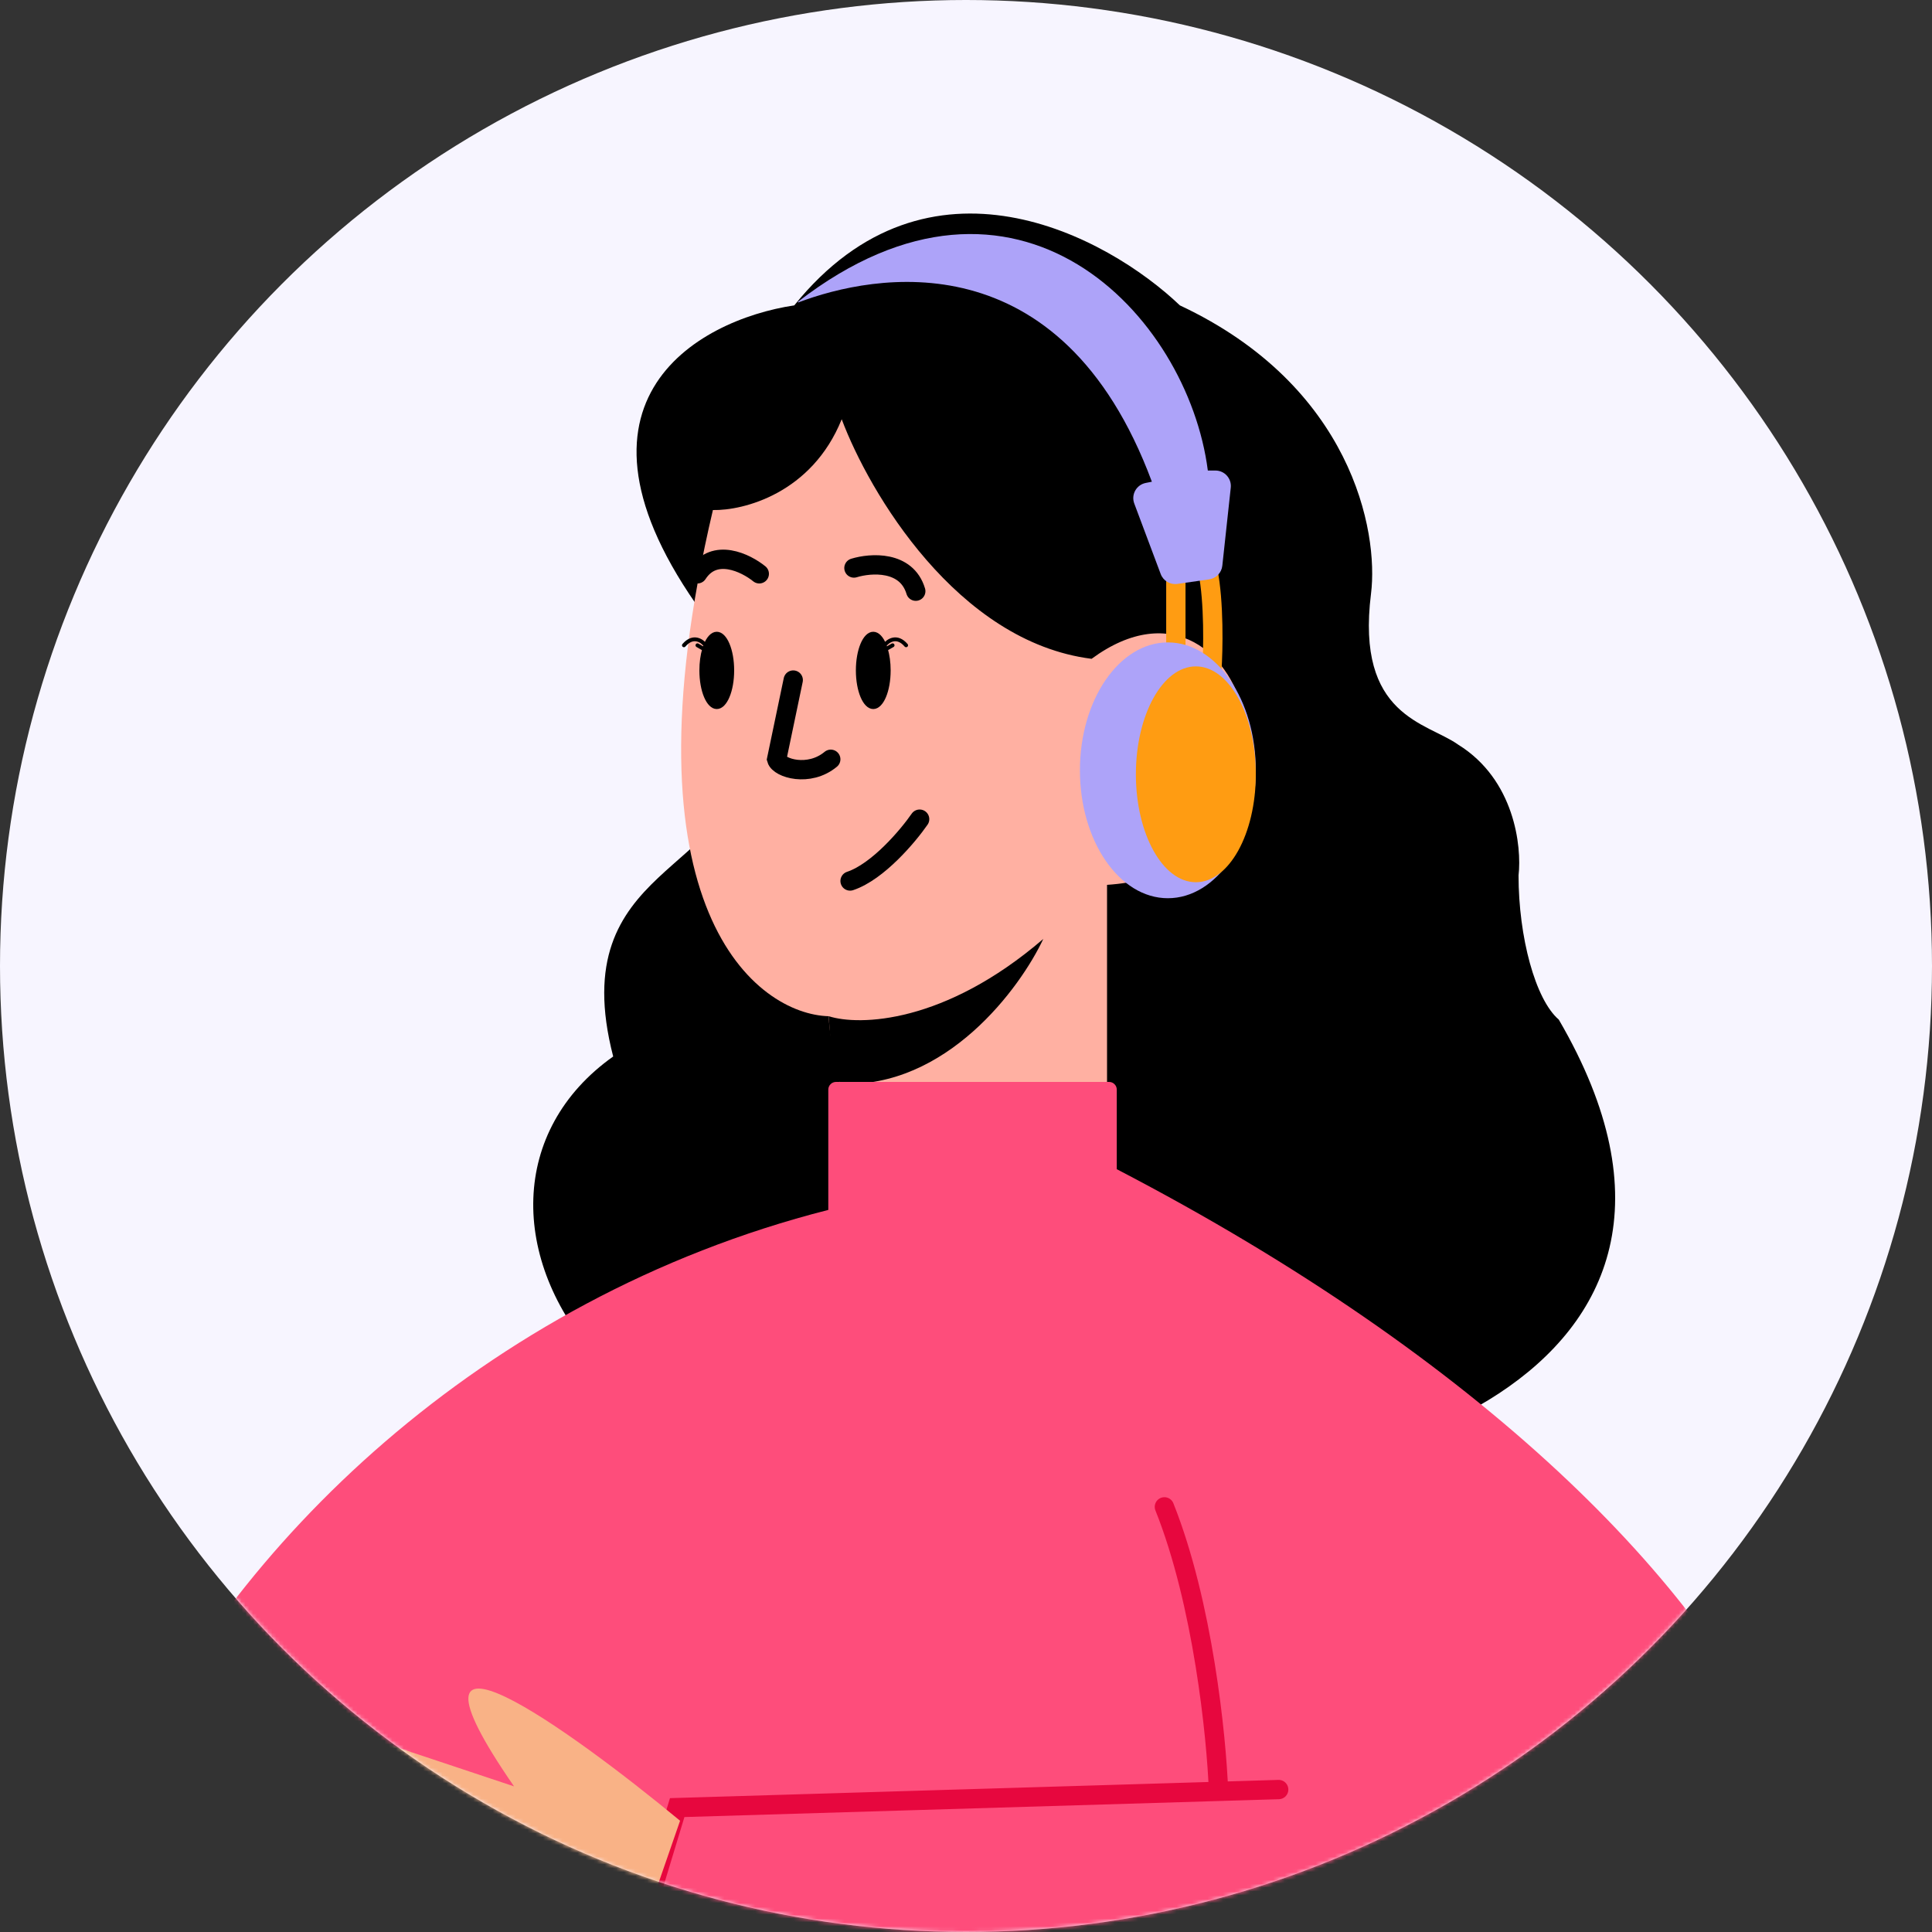 <svg width="500" height="500" viewBox="0 0 500 500" fill="none" xmlns="http://www.w3.org/2000/svg">
<rect x="0" y="0" width="500" height="500" fill="#333333" stroke="none"/>
<g clip-path="url(#clip0_1_2)">
<circle cx="250" cy="250" r="250" fill="#F7F5FF"/>
<path d="M288.862 381.893C345.558 388.836 458.082 357.595 403.411 263.873C397.337 258.666 392.998 242.5 392.998 226.558C393.865 219.037 391.956 201.739 377.377 192.714C369.278 186.928 350.835 185.5 354.815 153.663C356.84 137.464 349.782 99.859 305.351 79.032C286.548 61.098 240.266 35.99 205.554 79.032C180.388 82.793 140.816 104.546 183.859 161.473L191.669 195.317C191.669 226.558 145.676 223.087 158.693 273.419C104.89 311.602 158.693 407.927 288.862 381.893Z" fill="black"/>
<path d="M286.5 289.5C266.669 310.193 234.463 325.211 223 300C221.168 295.97 214.499 271 214.499 263C195.999 262.523 160.1 235.655 184.5 132C192.388 132.167 210.099 127.7 217.833 108.5C224.888 127.333 247.7 166.1 282.5 170.5C324 140 346 225 286.5 229V289.5Z" fill="#FFB0A2"/>
<path d="M270 243C244.4 265 222.333 265.5 214.5 263C214.831 270.056 215.668 276.47 217.5 280.5C244.966 281.7 264.055 255.667 270 243Z" fill="black"/>
<mask id="mask0_1_2" style="mask-type:alpha" maskUnits="userSpaceOnUse" x="0" y="0" width="500" height="500">
<circle cx="250" cy="250" r="250" fill="#F74D77"/>
</mask>
<g mask="url(#mask0_1_2)">
<path d="M287.02 280H216.363C215.259 280 214.363 280.895 214.363 282V313.125C34.001 359 -44.65 572.064 72 585.615C131.622 563.03 334.126 608.544 377.676 676C392.711 668.443 454.107 624.671 423 570.5C517.683 532.975 478.327 401.041 289.02 302.586V282C289.02 280.895 288.125 280 287.02 280Z" fill="#FE4D7B"/>
<path d="M330.921 463.135L315.354 463.602M315.354 463.602L175.258 467.804L159.692 519.173C252.448 591.621 332.238 604.079 383.847 582.951C414.979 638.954 392.667 668.58 377.62 676.392C334.034 606.655 145.171 622.651 85.5 646M315.354 463.602C314.836 449.436 311.307 414.879 301.345 389.973" stroke="#E7073E" stroke-width="5" stroke-linecap="round"/>
<path d="M133.035 462.314C98.663 412.535 147.357 447.499 176 471.204L162.666 509.722C82.07 496.685 74.761 479.05 81.181 471.862C71.08 464.355 77.944 463.056 83.296 462.314C75.449 456.891 78.218 451.943 85.626 453.885C77.139 448.299 82.353 445.42 88.589 447.498L133.035 462.314Z" fill="#F9B286"/>
</g>
<path d="M221 147C225.333 145.667 234.6 145 237 153" stroke="black" stroke-width="5" stroke-linecap="round" stroke-linejoin="round"/>
<path d="M196.5 148.5C193 145.667 184.9 141.7 180.5 148.5" stroke="black" stroke-width="5" stroke-linecap="round" stroke-linejoin="round"/>
<path d="M288.5 204.5L294.929 195.5M306 180L294.929 195.5M309 195.5H294.929" stroke="black" stroke-width="5" stroke-linecap="round" stroke-linejoin="round"/>
<path d="M313.622 173.495C313.967 168.322 314.242 155.909 312.587 147.633" stroke="#FF9C12" stroke-width="5" stroke-linecap="round"/>
<path d="M304.31 148.667V168.322" stroke="#FF9C12" stroke-width="5" stroke-linecap="round"/>
<path d="M293.548 130.314L300.389 148.559C301.048 150.317 302.841 151.38 304.7 151.114L312.923 149.94C314.733 149.681 316.138 148.228 316.334 146.41L318.521 126.202C318.777 123.836 316.923 121.772 314.544 121.772H312.586C307.431 81.557 263.183 34.322 206.55 78.073C206.459 78.143 206.509 78.304 206.616 78.263C226.014 70.908 274.564 61.418 298.104 124.668L296.509 124.987C294.091 125.471 292.682 128.005 293.548 130.314Z" fill="#ADA3F9"/>
<ellipse cx="22.759" cy="33.103" rx="22.759" ry="33.103" transform="matrix(-1 0 0 1 325 166.253)" fill="#ADA3F9"/>
<ellipse cx="15.517" cy="27.931" rx="15.517" ry="27.931" transform="matrix(-1 0 0 1 325 172.46)" fill="#FF9C12"/>
<path d="M205.286 176L201 196.5C201.643 198.787 209.343 201.204 215 196.5" stroke="black" stroke-width="5" stroke-linecap="round"/>
<path d="M230 173.5C230 178.747 228.209 183 226 183C223.791 183 222 178.747 222 173.5C222 168.253 223.791 164 226 164C227.15 164 228.187 165.153 228.917 167C229.041 167.314 229.156 167.648 229.262 168C229.727 169.552 230 171.45 230 173.5Z" fill="black"/>
<path d="M228.917 167C228.187 165.153 227.15 164 226 164C223.791 164 222 168.253 222 173.5C222 178.747 223.791 183 226 183C228.209 183 230 178.747 230 173.5C230 171.45 229.727 169.552 229.262 168M228.917 167C229.778 165.833 232.1 164.2 234.5 167M228.917 167C229.041 167.314 229.156 167.648 229.262 168M229.262 168L231 167" stroke="black" stroke-linecap="round" stroke-linejoin="round"/>
<path d="M181.5 173.5C181.5 178.747 183.291 183 185.5 183C187.709 183 189.5 178.747 189.5 173.5C189.5 168.253 187.709 164 185.5 164C184.35 164 183.313 165.153 182.583 167C182.459 167.314 182.344 167.648 182.238 168C181.773 169.552 181.5 171.45 181.5 173.5Z" fill="black"/>
<path d="M182.583 167C183.313 165.153 184.35 164 185.5 164C187.709 164 189.5 168.253 189.5 173.5C189.5 178.747 187.709 183 185.5 183C183.291 183 181.5 178.747 181.5 173.5C181.5 171.45 181.773 169.552 182.238 168M182.583 167C181.722 165.833 179.4 164.2 177 167M182.583 167C182.459 167.314 182.344 167.648 182.238 168M182.238 168L180.5 167" stroke="black" stroke-linecap="round" stroke-linejoin="round"/>
<path d="M238 212C235 216.333 227.2 225.6 220 228" stroke="black" stroke-width="5" stroke-linecap="round"/>
</g>
<defs>
<clipPath id="clip0_1_2">
<rect width="500" height="500" fill="white"/>
</clipPath>
</defs>
</svg>
